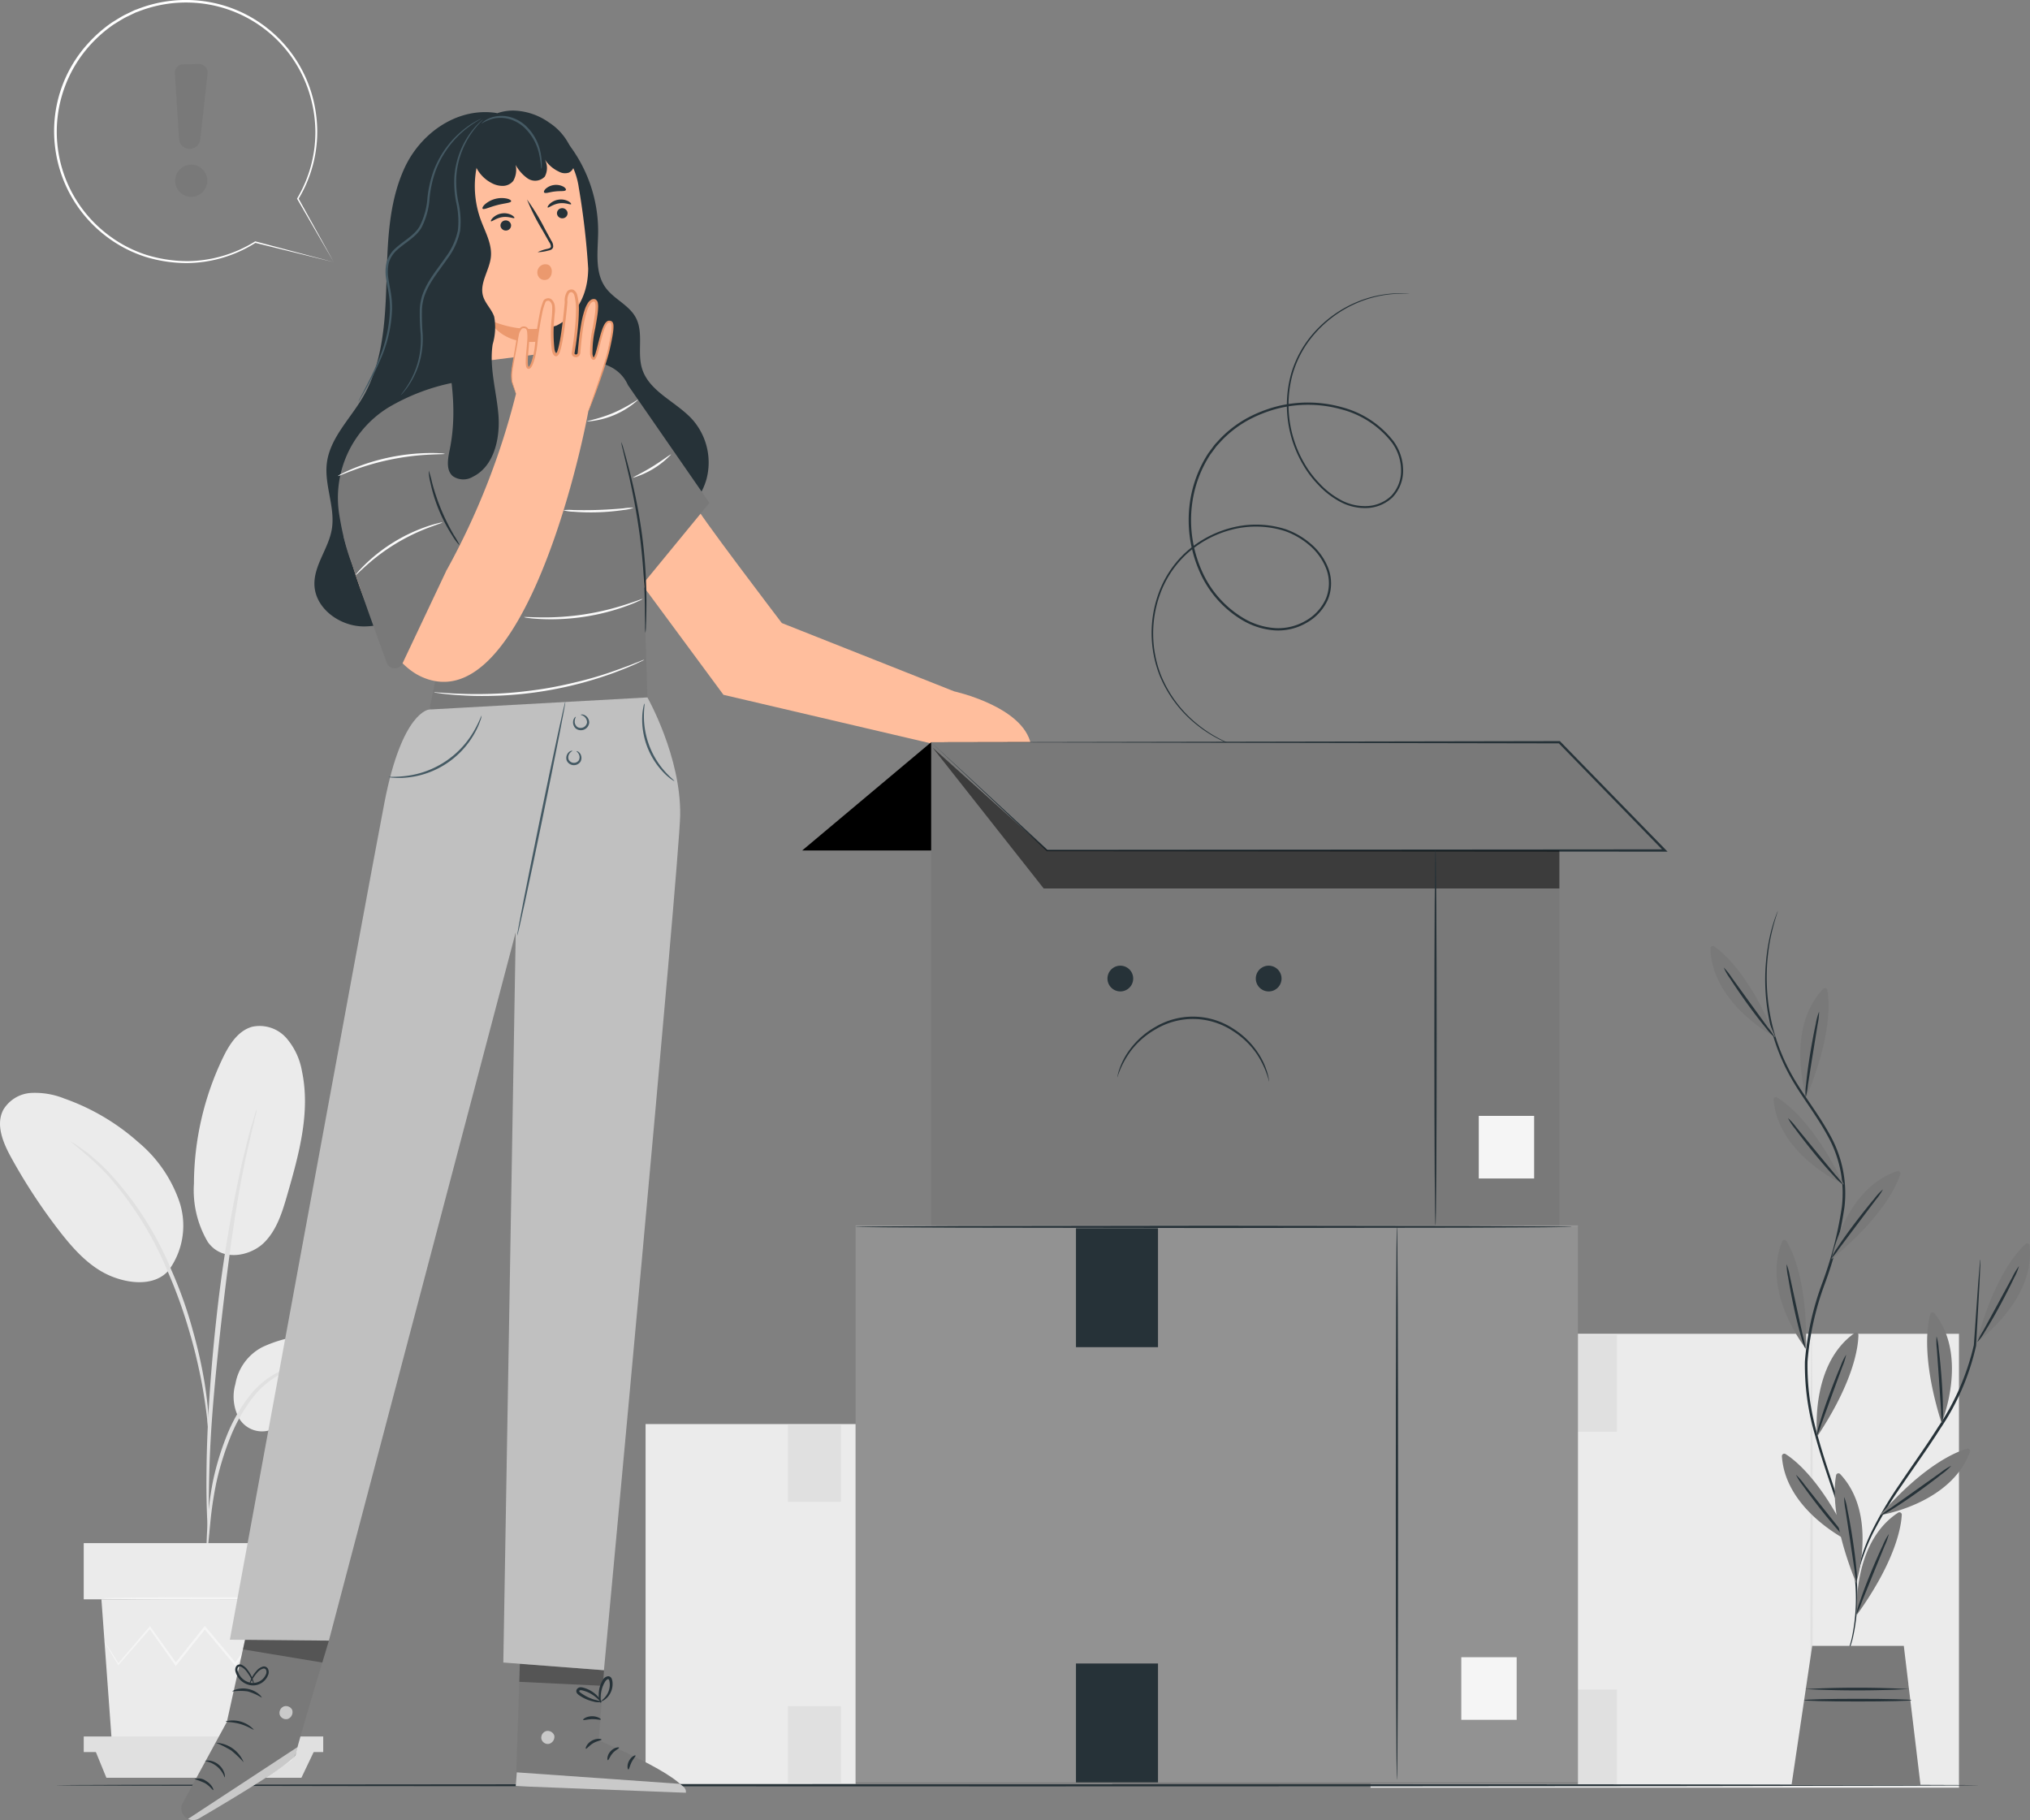<svg xmlns="http://www.w3.org/2000/svg" width="227.592" height="204.02" viewBox="0 0 227.592 204.02">
  <rect x="0" y="0" width="227.592" height="204.02" fill="#808080" stroke="none"/>
  <g id="Group_7243" data-name="Group 7243" transform="translate(-22.927 -62.8)">
    <g id="Background_Complete" data-name="Background Complete" transform="translate(22.927 177.784)">
      <g id="Group_6902" data-name="Group 6902" transform="translate(72.378 44.537)">
        <g id="Group_6901" data-name="Group 6901">
          <rect id="Rectangle_287" data-name="Rectangle 287" width="52.32" height="40.353" transform="translate(0 0.109)" fill="#ebebeb"/>
          <g id="Group_6900" data-name="Group 6900" transform="translate(39.08)">
            <path id="Path_5818" data-name="Path 5818" d="M244.94,418.711c-.072,0-.131-9-.131-20.088s.059-20.09.131-20.09.131,8.993.131,20.09S245.012,418.711,244.94,418.711Z" transform="translate(-244.809 -378.533)" fill="#e0e0e0"/>
          </g>
          <rect id="Rectangle_288" data-name="Rectangle 288" width="4.011" height="4.534" transform="translate(43.872 31.277)" fill="#fafafa"/>
          <rect id="Rectangle_289" data-name="Rectangle 289" width="5.943" height="8.611" transform="translate(15.961 0.213)" fill="#e0e0e0"/>
          <rect id="Rectangle_290" data-name="Rectangle 290" width="5.943" height="8.611" transform="translate(15.961 31.732)" fill="#e0e0e0"/>
        </g>
      </g>
      <g id="Group_6905" data-name="Group 6905" transform="translate(153.659 34.391)">
        <g id="Group_6904" data-name="Group 6904">
          <rect id="Rectangle_291" data-name="Rectangle 291" width="65.969" height="50.881" transform="translate(0 0.137)" fill="#ebebeb"/>
          <g id="Group_6903" data-name="Group 6903" transform="translate(49.31)">
            <path id="Path_5819" data-name="Path 5819" d="M427.114,408.995c-.072,0-.131-11.341-.131-25.328s.058-25.331.131-25.331.131,11.339.131,25.331S427.186,408.995,427.114,408.995Z" transform="translate(-426.983 -358.336)" fill="#e0e0e0"/>
          </g>
          <rect id="Rectangle_292" data-name="Rectangle 292" width="5.058" height="5.717" transform="translate(55.318 39.437)" fill="#fafafa"/>
          <rect id="Rectangle_293" data-name="Rectangle 293" width="7.493" height="10.857" transform="translate(20.125 0.269)" fill="#e0e0e0"/>
          <rect id="Rectangle_294" data-name="Rectangle 294" width="7.493" height="10.857" transform="translate(20.125 40.01)" fill="#e0e0e0"/>
        </g>
      </g>
      <g id="Group_6948" data-name="Group 6948">
        <g id="Group_6927" data-name="Group 6927">
          <g id="Group_6908" data-name="Group 6908" transform="translate(26.202 34.711)">
            <g id="Group_6907" data-name="Group 6907">
              <g id="Group_6906" data-name="Group 6906">
                <path id="Path_5820" data-name="Path 5820" d="M78.289,360.287a14.148,14.148,0,0,1,8.778-1.066,7.293,7.293,0,0,1,4.336,1.935c1.084,1.2,1.289,3.3.045,4.329a4.153,4.153,0,0,1-2.734.694c-2.32-.027-4.9-.436-6.749.961-1.058.8-1.762,2.12-3.027,2.512a2.989,2.989,0,0,1-3.289-1.463,5.11,5.11,0,0,1-.372-3.771A5.757,5.757,0,0,1,78.289,360.287Z" transform="translate(-75.088 -358.973)" fill="#ebebeb"/>
              </g>
            </g>
          </g>
          <g id="Group_6911" data-name="Group 6911" transform="translate(21.745)">
            <g id="Group_6910" data-name="Group 6910" transform="translate(0)">
              <g id="Group_6909" data-name="Group 6909">
                <path id="Path_5821" data-name="Path 5821" d="M67.756,314.089c1.633,2.331,4.806,1.559,6.277.136s2.093-3.486,2.659-5.453c1.294-4.494,2.6-9.21,1.636-13.786a7.655,7.655,0,0,0-1.761-3.748,4,4,0,0,0-3.792-1.262c-1.6.422-2.595,1.99-3.313,3.48a32.87,32.87,0,0,0-3.248,14.1,11.4,11.4,0,0,0,1.542,6.53" transform="translate(-66.215 -289.872)" fill="#ebebeb"/>
              </g>
            </g>
          </g>
          <g id="Group_6914" data-name="Group 6914" transform="translate(0 7.503)">
            <g id="Group_6913" data-name="Group 6913">
              <g id="Group_6912" data-name="Group 6912">
                <path id="Path_5822" data-name="Path 5822" d="M41.73,324.868a8.485,8.485,0,0,0,1.321-7.808,15.054,15.054,0,0,0-4.624-6.709,24.906,24.906,0,0,0-8.281-4.886,8.831,8.831,0,0,0-3.724-.632,3.91,3.91,0,0,0-3.125,1.891c-.872,1.662-.036,3.679.868,5.323A63.145,63.145,0,0,0,29.6,320.33c1.63,2.1,3.5,4.175,5.982,5.125s5.065.838,6.383-.885" transform="translate(-22.927 -304.808)" fill="#ebebeb"/>
              </g>
            </g>
          </g>
          <g id="Group_6918" data-name="Group 6918" transform="translate(23.146 37.949)">
            <g id="Group_6917" data-name="Group 6917">
              <g id="Group_6916" data-name="Group 6916">
                <g id="Group_6915" data-name="Group 6915">
                  <path id="Path_5823" data-name="Path 5823" d="M69.034,386.861a5.135,5.135,0,0,0,.148-1.059c.075-.771.169-1.74.281-2.892a41.729,41.729,0,0,1,.651-4.241,32.714,32.714,0,0,1,1.542-5.006,18.452,18.452,0,0,1,2.556-4.53,9.537,9.537,0,0,1,3.231-2.686,9.041,9.041,0,0,1,2.722-.848,5.067,5.067,0,0,0,1.055-.153,5,5,0,0,0-1.073-.017,8.261,8.261,0,0,0-2.838.738,9.529,9.529,0,0,0-3.409,2.711,18.023,18.023,0,0,0-2.65,4.62,30.6,30.6,0,0,0-1.531,5.088,35.8,35.8,0,0,0-.564,4.295c-.092,1.228-.127,2.222-.144,2.909A4.943,4.943,0,0,0,69.034,386.861Z" transform="translate(-69.004 -365.419)" fill="#e0e0e0"/>
                </g>
              </g>
            </g>
          </g>
          <g id="Group_6922" data-name="Group 6922" transform="translate(23.146 9.369)">
            <g id="Group_6921" data-name="Group 6921">
              <g id="Group_6920" data-name="Group 6920">
                <g id="Group_6919" data-name="Group 6919">
                  <path id="Path_5824" data-name="Path 5824" d="M69.233,356.322a2.093,2.093,0,0,0,.029-.492c0-.37,0-.835,0-1.406,0-1.22,0-2.986.062-5.166.108-4.361.484-9.054,1.209-15.671.687-6.221,1.608-13.462,2.581-18.17.208-1.07.418-2.034.616-2.877s.35-1.575.5-2.165l.329-1.367a2.1,2.1,0,0,0,.086-.485,2.084,2.084,0,0,0-.171.461l-.408,1.347c-.181.585-.367,1.309-.579,2.151s-.453,1.8-.681,2.87a159.489,159.489,0,0,0-2.714,16.86c-.727,6.63-1.054,12.667-1.083,17.039-.026,2.186.021,3.955.076,5.176.035.571.063,1.036.086,1.406A2.071,2.071,0,0,0,69.233,356.322Z" transform="translate(-69.004 -308.524)" fill="#e0e0e0"/>
                </g>
              </g>
            </g>
          </g>
          <g id="Group_6926" data-name="Group 6926" transform="translate(7.828 12.929)">
            <g id="Group_6925" data-name="Group 6925">
              <g id="Group_6924" data-name="Group 6924">
                <g id="Group_6923" data-name="Group 6923">
                  <path id="Path_5825" data-name="Path 5825" d="M54.087,348.2a9.313,9.313,0,0,0-.01-1.469c-.054-.944-.184-2.308-.45-3.979a52.434,52.434,0,0,0-1.295-5.8,47.467,47.467,0,0,0-2.424-6.86,36.552,36.552,0,0,0-7.12-11.085,18.137,18.137,0,0,0-1.675-1.557c-.257-.217-.484-.434-.716-.606l-.65-.448a9.344,9.344,0,0,0-1.236-.792,43.951,43.951,0,0,1,4.053,3.615,38.514,38.514,0,0,1,6.941,11.046,54.316,54.316,0,0,1,2.438,6.8c.635,2.13,1.058,4.089,1.377,5.74.3,1.654.479,3,.585,3.94A9.567,9.567,0,0,0,54.087,348.2Z" transform="translate(-38.511 -315.611)" fill="#e0e0e0"/>
                </g>
              </g>
            </g>
          </g>
        </g>
        <g id="Group_6930" data-name="Group 6930" transform="translate(11.37 64.294)">
          <g id="Group_6929" data-name="Group 6929">
            <g id="Group_6928" data-name="Group 6928">
              <path id="Path_5826" data-name="Path 5826" d="M45.563,417.864l1.167,15.985H67.264l1.167-15.985Z" transform="translate(-45.563 -417.864)" fill="#ebebeb"/>
            </g>
          </g>
        </g>
        <g id="Group_6933" data-name="Group 6933" transform="translate(9.387 57.993)">
          <g id="Group_6932" data-name="Group 6932">
            <g id="Group_6931" data-name="Group 6931">
              <rect id="Rectangle_295" data-name="Rectangle 295" width="27.302" height="6.3" fill="#ebebeb"/>
            </g>
          </g>
        </g>
        <g id="Group_6936" data-name="Group 6936" transform="translate(9.387 79.667)">
          <g id="Group_6935" data-name="Group 6935">
            <g id="Group_6934" data-name="Group 6934">
              <path id="Path_5827" data-name="Path 5827" d="M41.614,448.467v1.746H68.465v-1.746Z" transform="translate(-41.614 -448.467)" fill="#e0e0e0"/>
            </g>
          </g>
        </g>
        <g id="Group_6939" data-name="Group 6939" transform="translate(10.67 81.22)">
          <g id="Group_6938" data-name="Group 6938">
            <g id="Group_6937" data-name="Group 6937">
              <path id="Path_5828" data-name="Path 5828" d="M45.425,454.632l-1.257-3.074h24.59l-1.467,3.074Z" transform="translate(-44.168 -451.559)" fill="#e0e0e0"/>
            </g>
          </g>
        </g>
        <g id="Group_6943" data-name="Group 6943" transform="translate(11.717 67.272)">
          <g id="Group_6942" data-name="Group 6942">
            <g id="Group_6941" data-name="Group 6941">
              <g id="Group_6940" data-name="Group 6940">
                <path id="Path_5829" data-name="Path 5829" d="M68.393,426.039a.645.645,0,0,1-.1.147l-.307.407-1.2,1.531-.053.068-.052-.071-2.939-4.064h.169l-2.893,4.1-.091.129-.1-.121L57.4,424.077l.2,0-.189.237-3.068,3.847-.1.128-.094-.133-2.895-4.1.168.008-3.565,4.062-.063.072-.048-.081-1.117-1.876-.286-.5a.809.809,0,0,1-.087-.178.763.763,0,0,1,.12.158l.317.481,1.172,1.841-.112-.009,3.508-4.112.089-.1.08.112,2.921,4.077-.2-.005,3.061-3.853.189-.237.1-.123.1.12L61.02,428l-.192.008,2.922-4.076.086-.12.083.12,2.877,4.109-.1,0,1.244-1.492.334-.385C68.346,426.078,68.388,426.035,68.393,426.039Z" transform="translate(-46.252 -423.793)" fill="#f5f5f5"/>
              </g>
            </g>
          </g>
        </g>
        <g id="Group_6947" data-name="Group 6947" transform="translate(11.541 64.061)">
          <g id="Group_6946" data-name="Group 6946">
            <g id="Group_6945" data-name="Group 6945">
              <g id="Group_6944" data-name="Group 6944">
                <path id="Path_5830" data-name="Path 5830" d="M68.886,417.527c0,.07-5.145.128-11.491.128S45.9,417.6,45.9,417.527s5.144-.128,11.492-.128S68.886,417.456,68.886,417.527Z" transform="translate(-45.903 -417.399)" fill="#f5f5f5"/>
              </g>
            </g>
          </g>
        </g>
      </g>
    </g>
    <g id="Floor" transform="translate(29.164 262.787)">
      <g id="Group_7011" data-name="Group 7011">
        <path id="Path_5838" data-name="Path 5838" d="M251,459.222c0,.072-48.28.131-107.824.131-59.564,0-107.834-.059-107.834-.131s48.27-.131,107.834-.131C202.72,459.091,251,459.149,251,459.222Z" transform="translate(-35.343 -459.091)" fill="#263238"/>
      </g>
    </g>
    <g id="Character" transform="translate(43.259 75.194)">
      <g id="Group_7116" data-name="Group 7116">
        <g id="Group_7012" data-name="Group 7012" transform="translate(14.918 0.178)">
          <path id="Path_5839" data-name="Path 5839" d="M141.544,92.351a16.044,16.044,0,0,1,3.625,10.276c-.023,2.119-.413,4.456.819,6.179.935,1.308,2.641,1.963,3.4,3.38.914,1.7.135,3.857.7,5.708.8,2.623,3.869,3.72,5.691,5.769a7.282,7.282,0,0,1,1.529,6.668,7.508,7.508,0,0,1-4.71,4.986,4.879,4.879,0,0,1-3.729-.063,6.482,6.482,0,0,1-2.611-3.1c-1.213-2.419-11.848-15.508-12.451-18.146" transform="translate(-113.359 -89.16)" fill="#263238"/>
          <path id="Path_5840" data-name="Path 5840" d="M113.548,86.1c-4.349-.7-8.529,2.187-10.361,6.193s-1.883,8.561-2.018,12.964-.444,9-2.692,12.787c-1.426,2.4-3.635,4.513-3.981,7.288-.31,2.484.976,4.985.549,7.452-.372,2.147-2.008,4.016-1.943,6.194.078,2.621,2.773,4.6,5.394,4.666s5.07-1.3,7.125-2.932a27.4,27.4,0,0,0,7.82-9.938" transform="translate(-93.1 -85.999)" fill="#263238"/>
        </g>
        <g id="Group_7059" data-name="Group 7059" transform="translate(28.147)">
          <g id="Group_7058" data-name="Group 7058">
            <g id="Group_7044" data-name="Group 7044" transform="translate(0 1.396)">
              <g id="Group_7043" data-name="Group 7043">
                <g id="Group_7013" data-name="Group 7013">
                  <path id="Path_5841" data-name="Path 5841" d="M119.5,97.682a8.234,8.234,0,0,1,7.4-9.221,8.4,8.4,0,0,1,8.949,7.21,85.8,85.8,0,0,1,1.054,9.082c-.054,4.225-2.526,5.87-3.528,6.364a5.468,5.468,0,0,1-1.112.277h0a.028.028,0,0,0-.024.033l.938,4.85c.425,3.178-1.349,6.012-4.521,6.475s-5.672-1.977-6.158-5.157Z" transform="translate(-119.436 -88.424)" fill="#ffbe9d"/>
                </g>
                <g id="Group_7019" data-name="Group 7019" transform="translate(12.915 8.569)">
                  <g id="Group_7018" data-name="Group 7018">
                    <g id="Group_7017" data-name="Group 7017">
                      <g id="Group_7016" data-name="Group 7016">
                        <g id="Group_7015" data-name="Group 7015">
                          <g id="Group_7014" data-name="Group 7014">
                            <path id="Path_5842" data-name="Path 5842" d="M147.781,106.01c-.07.1-.628-.2-1.343-.094s-1.187.541-1.277.464c-.044-.033.017-.2.222-.4a1.839,1.839,0,0,1,1.007-.479,1.766,1.766,0,0,1,1.085.183C147.718,105.82,147.816,105.966,147.781,106.01Z" transform="translate(-145.147 -105.482)" fill="#263238"/>
                          </g>
                        </g>
                      </g>
                    </g>
                  </g>
                </g>
                <g id="Group_7025" data-name="Group 7025" transform="translate(6.554 10.114)">
                  <g id="Group_7024" data-name="Group 7024">
                    <g id="Group_7023" data-name="Group 7023">
                      <g id="Group_7022" data-name="Group 7022">
                        <g id="Group_7021" data-name="Group 7021">
                          <g id="Group_7020" data-name="Group 7020">
                            <path id="Path_5843" data-name="Path 5843" d="M135.118,109.086c-.07.1-.628-.2-1.343-.094s-1.187.54-1.277.464c-.044-.033.017-.2.222-.4a1.835,1.835,0,0,1,1.007-.479,1.768,1.768,0,0,1,1.085.183C135.055,108.9,135.153,109.042,135.118,109.086Z" transform="translate(-132.484 -108.558)" fill="#263238"/>
                          </g>
                        </g>
                      </g>
                    </g>
                  </g>
                </g>
                <g id="Group_7030" data-name="Group 7030" transform="translate(10.595 8.564)">
                  <g id="Group_7029" data-name="Group 7029">
                    <g id="Group_7028" data-name="Group 7028">
                      <g id="Group_7027" data-name="Group 7027">
                        <g id="Group_7026" data-name="Group 7026">
                          <path id="Path_5844" data-name="Path 5844" d="M141.728,111.386a4.818,4.818,0,0,1,1.131-.379c.18-.045.348-.107.36-.236a.94.94,0,0,0-.2-.523l-.743-1.312a24.155,24.155,0,0,1-1.743-3.461,24.2,24.2,0,0,1,2.018,3.312c.252.462.492.9.721,1.324a1.067,1.067,0,0,1,.2.7.465.465,0,0,1-.262.311,1.282,1.282,0,0,1-.3.088A4.661,4.661,0,0,1,141.728,111.386Z" transform="translate(-140.528 -105.473)" fill="#263238"/>
                        </g>
                      </g>
                    </g>
                  </g>
                </g>
                <g id="Group_7034" data-name="Group 7034" transform="translate(6.313 22.029)">
                  <g id="Group_7033" data-name="Group 7033">
                    <g id="Group_7032" data-name="Group 7032">
                      <g id="Group_7031" data-name="Group 7031">
                        <path id="Path_5845" data-name="Path 5845" d="M138.489,133.221a11.511,11.511,0,0,1-6.486-.943s1.622,3.492,6.739,2.25Z" transform="translate(-132.003 -132.278)" fill="#eb996e"/>
                      </g>
                    </g>
                  </g>
                </g>
                <g id="Group_7038" data-name="Group 7038" transform="translate(5.609 8.402)">
                  <g id="Group_7037" data-name="Group 7037">
                    <g id="Group_7036" data-name="Group 7036">
                      <g id="Group_7035" data-name="Group 7035">
                        <path id="Path_5846" data-name="Path 5846" d="M133.821,105.517c-.042.2-.77.217-1.594.44-.829.207-1.47.552-1.606.393-.062-.076.029-.276.276-.5a2.873,2.873,0,0,1,2.438-.634C133.661,105.29,133.838,105.42,133.821,105.517Z" transform="translate(-130.602 -105.15)" fill="#263238"/>
                      </g>
                    </g>
                  </g>
                </g>
                <g id="Group_7042" data-name="Group 7042" transform="translate(12.506 6.933)">
                  <g id="Group_7041" data-name="Group 7041">
                    <g id="Group_7040" data-name="Group 7040">
                      <g id="Group_7039" data-name="Group 7039">
                        <path id="Path_5847" data-name="Path 5847" d="M146.788,102.805c-.1.181-.619.084-1.214.162-.6.058-1.078.269-1.218.116-.063-.075-.008-.249.189-.435a1.771,1.771,0,0,1,1.959-.224C146.739,102.561,146.832,102.718,146.788,102.805Z" transform="translate(-144.332 -102.227)" fill="#263238"/>
                      </g>
                    </g>
                  </g>
                </g>
              </g>
            </g>
            <g id="Group_7050" data-name="Group 7050" transform="translate(7.632 12.312)">
              <g id="Group_7049" data-name="Group 7049">
                <g id="Group_7048" data-name="Group 7048">
                  <g id="Group_7047" data-name="Group 7047">
                    <g id="Group_7046" data-name="Group 7046">
                      <g id="Group_7045" data-name="Group 7045">
                        <path id="Path_5848" data-name="Path 5848" d="M134.635,110.805a.6.6,0,0,0,.678.48.569.569,0,0,0,.5-.643.6.6,0,0,0-.677-.48A.569.569,0,0,0,134.635,110.805Z" transform="translate(-134.629 -110.155)" fill="#263238"/>
                      </g>
                    </g>
                  </g>
                </g>
              </g>
            </g>
            <g id="Group_7056" data-name="Group 7056" transform="translate(13.964 10.942)">
              <g id="Group_7055" data-name="Group 7055">
                <g id="Group_7054" data-name="Group 7054">
                  <g id="Group_7053" data-name="Group 7053">
                    <g id="Group_7052" data-name="Group 7052">
                      <g id="Group_7051" data-name="Group 7051">
                        <path id="Path_5849" data-name="Path 5849" d="M147.242,108.077a.6.6,0,0,0,.678.48.569.569,0,0,0,.5-.643.6.6,0,0,0-.677-.48A.569.569,0,0,0,147.242,108.077Z" transform="translate(-147.236 -107.427)" fill="#263238"/>
                      </g>
                    </g>
                  </g>
                </g>
              </g>
            </g>
            <path id="Path_5850" data-name="Path 5850" d="M144.012,119.978a.892.892,0,0,0-1.043.434.916.916,0,0,0,.127,1.062.806.806,0,0,0,1.043.074,1,1,0,0,0,.328-.683.955.955,0,0,0-.162-.683.558.558,0,0,0-.638-.193" transform="translate(-131.091 -102.713)" fill="#eb996e"/>
            <path id="Path_5851" data-name="Path 5851" d="M139.5,90.868A6.479,6.479,0,0,0,136.746,87a7.214,7.214,0,0,0-3.848-1.349,5.27,5.27,0,0,0-3.786,1.374,3.927,3.927,0,0,0-1.147,2.721l.08-.7a2.556,2.556,0,0,0,.009,1.77v0c.117.308.256.615.38.924a3.956,3.956,0,0,0,1.878,2.043,2.56,2.56,0,0,0,1.256.305,1.522,1.522,0,0,0,1.138-.554,2.523,2.523,0,0,0,.272-1.8,4.371,4.371,0,0,0,1.371,1.535,1.5,1.5,0,0,0,1.891-.216,2.025,2.025,0,0,0,.011-1.923,3.8,3.8,0,0,0,1.569,1.356,1.4,1.4,0,0,0,1.121.117,1.082,1.082,0,0,0,.582-.752A2.255,2.255,0,0,0,139.5,90.868Z" transform="translate(-123.645 -85.645)" fill="#263238"/>
            <g id="Group_7057" data-name="Group 7057" transform="translate(5.505 0.599)">
              <path id="Path_5852" data-name="Path 5852" d="M137.116,92.774c-.046,0-.038-.6-.232-1.522a5.791,5.791,0,0,0-1.735-3.15,4.169,4.169,0,0,0-1.738-.938,3.771,3.771,0,0,0-1.618-.04,4.821,4.821,0,0,0-1.4.58c-.009-.01.087-.128.308-.287a3.133,3.133,0,0,1,1.05-.473,3.753,3.753,0,0,1,1.713-.013,4.233,4.233,0,0,1,1.856.977,5.623,5.623,0,0,1,1.743,3.31,6.667,6.667,0,0,1,.09,1.139A1.179,1.179,0,0,1,137.116,92.774Z" transform="translate(-130.395 -86.838)" fill="#455a64"/>
            </g>
          </g>
        </g>
        <path id="Path_5853" data-name="Path 5853" d="M200.259,194.555,180.944,186.9s-9.895-12.976-9.688-13.227l-6.945,7.607L174.4,194.943l23.392,5.476,11.078.089C208.018,196.248,200.259,194.555,200.259,194.555Z" transform="translate(-113.622 -129.453)" fill="#ffbe9d"/>
        <g id="Group_7071" data-name="Group 7071" transform="translate(17.549 27.068)">
          <g id="Group_7063" data-name="Group 7063" transform="translate(0.011)">
            <g id="Group_7062" data-name="Group 7062">
              <g id="Group_7061" data-name="Group 7061">
                <g id="Group_7060" data-name="Group 7060">
                  <path id="Path_5854" data-name="Path 5854" d="M125.339,140.548l-2.63-1.019-11.363,1.441v2.008l-.326.04a23.242,23.242,0,0,0-6.961,2.7,11.878,11.878,0,0,0-5.545,12.091c.462,2.873,1.358,6.366,3.083,8.385,3.3,3.86,6.314-.911,6.314-.911s2.072,4.724,1.953,6.959a60.837,60.837,0,0,1-1.194,6.988.369.369,0,0,0,.3.442l23.971,4.432.117-5.859-.762-24.1-1.058-9.359S131.27,140.317,125.339,140.548Z" transform="translate(-98.362 -139.529)" fill="#797979"/>
                </g>
              </g>
            </g>
          </g>
          <path id="Path_5855" data-name="Path 5855" d="M163.073,146.9l9.139,13.205-7.358,8.963Z" transform="translate(-130.555 -143.197)" fill="#797979"/>
          <g id="Group_7064" data-name="Group 7064" transform="translate(31.767 10.082)">
            <path id="Path_5856" data-name="Path 5856" d="M164.288,181.009a5.348,5.348,0,0,1-.036-.852c-.008-.592-.017-1.374-.029-2.32a71.343,71.343,0,0,0-.548-7.624,76.071,76.071,0,0,0-1.395-7.517l-.531-2.259a5.311,5.311,0,0,1-.169-.836,5.346,5.346,0,0,1,.267.81c.156.526.369,1.291.612,2.242a62.359,62.359,0,0,1,1.475,7.527,59.029,59.029,0,0,1,.473,7.656c-.01.982-.024,1.776-.054,2.324A5.273,5.273,0,0,1,164.288,181.009Z" transform="translate(-161.578 -159.6)" fill="#263238"/>
          </g>
          <g id="Group_7065" data-name="Group 7065" transform="translate(0 11.32)">
            <path id="Path_5857" data-name="Path 5857" d="M110.327,162.157c0,.043-.694.034-1.806.093a28.433,28.433,0,0,0-8.486,1.758c-1.045.387-1.677.67-1.695.632a1.759,1.759,0,0,1,.42-.249c.277-.147.689-.339,1.207-.556a23.356,23.356,0,0,1,8.547-1.77c.561-.007,1.015.006,1.328.03A1.773,1.773,0,0,1,110.327,162.157Z" transform="translate(-98.339 -162.064)" fill="#fafafa"/>
          </g>
          <g id="Group_7066" data-name="Group 7066" transform="translate(25.254 17.444)">
            <path id="Path_5858" data-name="Path 5858" d="M156.518,174.271a4.562,4.562,0,0,1-1.139.248,25.2,25.2,0,0,1-5.611.192,4.529,4.529,0,0,1-1.153-.169,5.968,5.968,0,0,1,1.163-.016c.715.013,1.7.021,2.792-.016s2.074-.113,2.787-.175A5.949,5.949,0,0,1,156.518,174.271Z" transform="translate(-148.614 -174.256)" fill="#fafafa"/>
          </g>
          <g id="Group_7067" data-name="Group 7067" transform="translate(33.087 11.479)">
            <path id="Path_5859" data-name="Path 5859" d="M168.474,162.384a9.64,9.64,0,0,1-4.266,2.61c-.029-.071,1-.525,2.169-1.246S168.423,162.325,168.474,162.384Z" transform="translate(-164.207 -162.38)" fill="#fafafa"/>
          </g>
          <g id="Group_7068" data-name="Group 7068" transform="translate(27.927 5.356)">
            <path id="Path_5860" data-name="Path 5860" d="M159.668,150.194a9.5,9.5,0,0,1-5.733,2.428c-.014-.08,1.384-.293,2.969-.971S159.619,150.129,159.668,150.194Z" transform="translate(-153.935 -150.191)" fill="#fafafa"/>
          </g>
          <g id="Group_7069" data-name="Group 7069" transform="translate(20.874 27.678)">
            <path id="Path_5861" data-name="Path 5861" d="M153.179,194.632a2.1,2.1,0,0,1-.475.25c-.311.148-.773.337-1.352.549a24.863,24.863,0,0,1-9.475,1.455c-.616-.029-1.114-.07-1.455-.118a2.09,2.09,0,0,1-.527-.1c0-.043.762.019,1.987.029a29.454,29.454,0,0,0,9.411-1.446C152.457,194.879,153.162,194.593,153.179,194.632Z" transform="translate(-139.894 -194.629)" fill="#fafafa"/>
          </g>
          <g id="Group_7070" data-name="Group 7070" transform="translate(10.782 34.491)">
            <path id="Path_5862" data-name="Path 5862" d="M143.366,208.193a.878.878,0,0,1-.215.122l-.636.3c-.553.262-1.37.6-2.4.986s-2.266.788-3.661,1.171a42.832,42.832,0,0,1-9.292,1.442c-1.447.057-2.751.052-3.844-.007s-1.975-.131-2.581-.213l-.7-.095a.851.851,0,0,1-.241-.051.915.915,0,0,1,.247,0l.7.046c.608.051,1.489.1,2.578.13s2.387.022,3.825-.049,3.015-.234,4.658-.483,3.189-.6,4.584-.951,2.633-.748,3.66-1.112,1.855-.672,2.418-.905l.655-.256A.91.91,0,0,1,143.366,208.193Z" transform="translate(-119.803 -208.191)" fill="#fafafa"/>
          </g>
        </g>
        <g id="Group_7090" data-name="Group 7090" transform="translate(0 168.347)">
          <g id="Group_7088" data-name="Group 7088">
            <g id="Group_7072" data-name="Group 7072">
              <path id="Path_5863" data-name="Path 5863" d="M71.222,420.777,68.507,433.05l-4.946,9.088a1.288,1.288,0,0,0,.594,1.786h0a1.28,1.28,0,0,0,1.178-.053c2.3-1.33,10.743-6.263,10.891-7.172.172-1.053,3.723-12.756,3.723-12.756Z" transform="translate(-63.403 -420.777)" fill="#797979"/>
            </g>
            <g id="Group_7073" data-name="Group 7073" transform="translate(0.751 15.099)" opacity="0.6">
              <path id="Path_5864" data-name="Path 5864" d="M64.9,458.883l12.271-8.049-.127.517a1.94,1.94,0,0,1-.746,1.112c-1,.721-3.8,2.651-10.184,6.377a1.287,1.287,0,0,1-1.215.044Z" transform="translate(-64.898 -450.834)" fill="#fff"/>
            </g>
            <g id="Group_7075" data-name="Group 7075" transform="translate(10.999 10.495)" opacity="0.6">
              <g id="Group_7074" data-name="Group 7074">
                <path id="Path_5865" data-name="Path 5865" d="M85.783,441.72a.779.779,0,0,0-.45.937.749.749,0,0,0,.925.454.822.822,0,0,0,.471-1,.777.777,0,0,0-1.015-.365" transform="translate(-85.299 -441.669)" fill="#fff"/>
              </g>
            </g>
            <g id="Group_7077" data-name="Group 7077" transform="translate(2.673 16.605)">
              <g id="Group_7076" data-name="Group 7076">
                <path id="Path_5866" data-name="Path 5866" d="M70.9,455.726a2.779,2.779,0,0,0-2.177-1.825c0-.033.174-.09.47-.06a2.052,2.052,0,0,1,1.684,1.412C70.959,455.539,70.934,455.723,70.9,455.726Z" transform="translate(-68.724 -453.832)" fill="#263238"/>
              </g>
            </g>
            <g id="Group_7079" data-name="Group 7079" transform="translate(1.472 18.611)">
              <g id="Group_7078" data-name="Group 7078">
                <path id="Path_5867" data-name="Path 5867" d="M68.44,459.136c-.071.039-.365-.455-.952-.79a10.428,10.428,0,0,0-1.154-.446,1.426,1.426,0,0,1,1.294.208C68.295,458.494,68.512,459.119,68.44,459.136Z" transform="translate(-66.333 -457.827)" fill="#263238"/>
              </g>
            </g>
            <g id="Group_7081" data-name="Group 7081" transform="translate(3.887 14.592)">
              <g id="Group_7080" data-name="Group 7080">
                <path id="Path_5868" data-name="Path 5868" d="M74.237,452.033a12.912,12.912,0,0,0-1.387-1.319,12.821,12.821,0,0,0-1.707-.866,3.519,3.519,0,0,1,3.095,2.185Z" transform="translate(-71.141 -449.825)" fill="#263238"/>
              </g>
            </g>
            <g id="Group_7083" data-name="Group 7083" transform="translate(4.969 12.097)">
              <g id="Group_7082" data-name="Group 7082">
                <path id="Path_5869" data-name="Path 5869" d="M76.445,445.9c-.051.065-.656-.382-1.526-.629s-1.617-.206-1.625-.289a3.2,3.2,0,0,1,3.151.918Z" transform="translate(-73.294 -444.859)" fill="#263238"/>
              </g>
            </g>
            <g id="Group_7085" data-name="Group 7085" transform="translate(5.718 8.528)">
              <g id="Group_7084" data-name="Group 7084">
                <path id="Path_5870" data-name="Path 5870" d="M78.076,438.782a6.306,6.306,0,0,0-1.571-.7,6.3,6.3,0,0,0-1.718.01c-.014-.031.157-.151.479-.245a2.805,2.805,0,0,1,2.47.516C77.992,438.581,78.1,438.76,78.076,438.782Z" transform="translate(-74.786 -437.755)" fill="#263238"/>
              </g>
            </g>
            <g id="Group_7087" data-name="Group 7087" transform="translate(6.04 5.832)">
              <g id="Group_7086" data-name="Group 7086">
                <path id="Path_5871" data-name="Path 5871" d="M77.013,434.737a1.082,1.082,0,0,1,.1-.466,3.3,3.3,0,0,1,.664-1.119,1.462,1.462,0,0,1,.777-.529.517.517,0,0,1,.539.251.843.843,0,0,1,.058.6,1.821,1.821,0,0,1-1.951,1.256,2.112,2.112,0,0,1-1.751-1.567.732.732,0,0,1,.112-.6.508.508,0,0,1,.58-.135,1.8,1.8,0,0,1,.7.615,3.694,3.694,0,0,1,.6,1.153,1.117,1.117,0,0,1,.084.468,5.861,5.861,0,0,0-.836-1.5,1.684,1.684,0,0,0-.625-.522.27.27,0,0,0-.316.072.5.5,0,0,0-.05.4,1.884,1.884,0,0,0,1.534,1.341,1.581,1.581,0,0,0,1.671-1.042.613.613,0,0,0-.023-.419.281.281,0,0,0-.3-.143,1.322,1.322,0,0,0-.666.437A4.877,4.877,0,0,0,77.013,434.737Z" transform="translate(-75.427 -432.387)" fill="#263238"/>
              </g>
            </g>
          </g>
          <g id="Group_7089" data-name="Group 7089" transform="translate(6.915 0)" opacity="0.3">
            <path id="Path_5872" data-name="Path 5872" d="M77.755,422.109l-.587,2.815,8.887,1.474.741-2.455-8.725-3.166Z" transform="translate(-77.168 -420.777)"/>
          </g>
        </g>
        <g id="Group_7109" data-name="Group 7109" transform="translate(37.493 172.494)">
          <g id="Group_7103" data-name="Group 7103">
            <g id="Group_7091" data-name="Group 7091">
              <path id="Path_5873" data-name="Path 5873" d="M148.079,429.427l-.734,9.807s9.723,4.039,9.763,5.865l-19.067-.74.516-15.328Z" transform="translate(-138.041 -429.032)" fill="#797979"/>
            </g>
            <g id="Group_7093" data-name="Group 7093" transform="translate(2.856 9.121)" opacity="0.6">
              <g id="Group_7092" data-name="Group 7092">
                <path id="Path_5874" data-name="Path 5874" d="M144.31,447.217a.779.779,0,0,0-.573.868.75.75,0,0,0,.855.576.822.822,0,0,0,.6-.922.777.777,0,0,0-.956-.5" transform="translate(-143.726 -447.19)" fill="#fff"/>
              </g>
            </g>
            <g id="Group_7094" data-name="Group 7094" transform="translate(0 13.785)" opacity="0.6">
              <path id="Path_5875" data-name="Path 5875" d="M138.041,458.018l.113-1.543,18.239,1.286s.834.4.715,1Z" transform="translate(-138.041 -456.475)" fill="#fff"/>
            </g>
            <g id="Group_7096" data-name="Group 7096" transform="translate(7.839 10.019)">
              <g id="Group_7095" data-name="Group 7095">
                <path id="Path_5876" data-name="Path 5876" d="M155.423,449.076c-.007.093-.474.118-.943.4s-.729.664-.813.623c-.085-.022.075-.573.65-.9S155.447,448.991,155.423,449.076Z" transform="translate(-153.645 -448.977)" fill="#263238"/>
              </g>
            </g>
            <g id="Group_7098" data-name="Group 7098" transform="translate(10.272 10.981)">
              <g id="Group_7097" data-name="Group 7097">
                <path id="Path_5877" data-name="Path 5877" d="M159.8,450.933c.018.091-.391.234-.723.615s-.439.794-.531.787c-.088.011-.132-.537.29-1S159.8,450.844,159.8,450.933Z" transform="translate(-158.489 -450.891)" fill="#263238"/>
              </g>
            </g>
            <g id="Group_7100" data-name="Group 7100" transform="translate(12.529 11.881)">
              <g id="Group_7099" data-name="Group 7099">
                <path id="Path_5878" data-name="Path 5878" d="M163.081,454.262c-.085.017-.2-.454.062-.954s.7-.686.738-.607-.244.341-.45.755S163.174,454.257,163.081,454.262Z" transform="translate(-162.982 -452.683)" fill="#263238"/>
              </g>
            </g>
            <g id="Group_7102" data-name="Group 7102" transform="translate(7.55 7.493)">
              <g id="Group_7101" data-name="Group 7101">
                <path id="Path_5879" data-name="Path 5879" d="M155.056,444.319c-.042.083-.465-.062-.992-.046s-.944.165-.99.083.362-.4.984-.408S155.105,444.248,155.056,444.319Z" transform="translate(-153.07 -443.948)" fill="#263238"/>
              </g>
            </g>
          </g>
          <g id="Group_7104" data-name="Group 7104" transform="translate(0.394 1.616)" opacity="0.3">
            <path id="Path_5880" data-name="Path 5880" d="M148.321,432.97l-.128,1.748-9.368-.449.063-2.021Z" transform="translate(-138.824 -432.248)"/>
          </g>
          <g id="Group_7106" data-name="Group 7106" transform="translate(6.791 4.253)">
            <g id="Group_7105" data-name="Group 7105">
              <path id="Path_5881" data-name="Path 5881" d="M154.416,439.129a1.8,1.8,0,0,1-.955-.042,4.28,4.28,0,0,1-.987-.346,4.547,4.547,0,0,1-.537-.312,1.2,1.2,0,0,1-.28-.236.406.406,0,0,1-.023-.5.51.51,0,0,1,.416-.2,1.234,1.234,0,0,1,.356.063,3.433,3.433,0,0,1,.586.227,3.367,3.367,0,0,1,.858.612c.426.426.564.78.531.8s-.248-.271-.685-.626a3.8,3.8,0,0,0-.833-.513,3.558,3.558,0,0,0-.542-.19c-.2-.061-.372-.069-.427.019-.02.034-.023.047.017.108a.968.968,0,0,0,.206.172,5.016,5.016,0,0,0,.493.308,5.256,5.256,0,0,0,.909.389A6.5,6.5,0,0,1,154.416,439.129Z" transform="translate(-151.56 -437.499)" fill="#263238"/>
            </g>
          </g>
          <g id="Group_7108" data-name="Group 7108" transform="translate(9.304 3.01)">
            <g id="Group_7107" data-name="Group 7107">
              <path id="Path_5882" data-name="Path 5882" d="M156.78,438.025a1.527,1.527,0,0,1-.216-.932,3.12,3.12,0,0,1,.171-1.04,3.159,3.159,0,0,1,.266-.571.791.791,0,0,1,.628-.459.446.446,0,0,1,.388.282,1.288,1.288,0,0,1,.085.354,2.13,2.13,0,0,1-.025.643,2.194,2.194,0,0,1-.446.971c-.392.48-.785.576-.791.544-.029-.048.3-.215.606-.679a2.2,2.2,0,0,0,.337-.886,1.954,1.954,0,0,0,0-.553c-.022-.2-.091-.37-.168-.353-.094,0-.262.142-.346.3a3.22,3.22,0,0,0-.257.508,3.443,3.443,0,0,0-.222.946C156.745,437.661,156.831,438.013,156.78,438.025Z" transform="translate(-156.564 -435.024)" fill="#263238"/>
            </g>
          </g>
        </g>
        <g id="Group_7115" data-name="Group 7115" transform="translate(5.439 65.784)">
          <path id="Path_5883" data-name="Path 5883" d="M96.58,217.96s-3.028.133-5.022,10.441-17.328,93.83-17.328,93.83l11.1.1,20.95-79.406-1.392,81.861,11.282.863s8.466-90.563,8.546-95.832c.1-6.569-3.674-13.215-3.674-13.215Z" transform="translate(-74.23 -216.603)" fill="silver"/>
          <g id="Group_7110" data-name="Group 7110" transform="translate(32.206 0.474)">
            <path id="Path_5884" data-name="Path 5884" d="M143.751,217.547c.071.015-1.082,5.9-2.574,13.152s-2.759,13.116-2.83,13.1,1.082-5.9,2.574-13.154S143.68,217.532,143.751,217.547Z" transform="translate(-138.344 -217.547)" fill="#455a64"/>
          </g>
          <g id="Group_7111" data-name="Group 7111" transform="translate(38.485 1.911)">
            <path id="Path_5885" data-name="Path 5885" d="M151.7,220.441c-.019-.026.3-.121.645.187a.93.93,0,0,1,.3.71.939.939,0,0,1-1.511.637.93.93,0,0,1-.3-.713c.02-.462.311-.624.316-.593a1.377,1.377,0,0,0-.132.588.786.786,0,0,0,.268.534.722.722,0,0,0,1.115-.47.786.786,0,0,0-.2-.565C151.971,220.475,151.7,220.485,151.7,220.441Z" transform="translate(-150.843 -220.407)" fill="#455a64"/>
          </g>
          <g id="Group_7112" data-name="Group 7112" transform="translate(37.715 5.978)">
            <path id="Path_5886" data-name="Path 5886" d="M150.459,228.553c-.007-.032.312.011.487.418a.876.876,0,0,1-.031.739.885.885,0,0,1-1.558-.122.876.876,0,0,1,.084-.735c.236-.376.557-.368.546-.338.017.039-.237.1-.382.424a.73.73,0,0,0-.022.562.666.666,0,0,0,1.125.087.729.729,0,0,0,.065-.559C150.677,228.69,150.437,228.589,150.459,228.553Z" transform="translate(-149.31 -228.503)" fill="#455a64"/>
          </g>
          <g id="Group_7113" data-name="Group 7113" transform="translate(17.798 2.048)">
            <path id="Path_5887" data-name="Path 5887" d="M120.085,220.681a1.867,1.867,0,0,1-.132.516,8.466,8.466,0,0,1-.586,1.33,9.774,9.774,0,0,1-7.727,5.092,8.5,8.5,0,0,1-1.453.014,1.839,1.839,0,0,1-.526-.082c0-.049.759.036,1.959-.116a10.2,10.2,0,0,0,7.586-5C119.819,221.392,120.039,220.664,120.085,220.681Z" transform="translate(-109.661 -220.68)" fill="#455a64"/>
          </g>
          <g id="Group_7114" data-name="Group 7114" transform="translate(46.222 0.685)">
            <path id="Path_5888" data-name="Path 5888" d="M169.853,226.656c-.011.015-.129-.057-.334-.2a5.94,5.94,0,0,1-.805-.69,8.56,8.56,0,0,1-2.457-6.376,5.951,5.951,0,0,1,.135-1.051,1.108,1.108,0,0,1,.113-.373c.047.009-.06.55-.062,1.429a9.332,9.332,0,0,0,2.407,6.244C169.439,226.289,169.882,226.619,169.853,226.656Z" transform="translate(-166.245 -217.966)" fill="#455a64"/>
          </g>
        </g>
      </g>
      <g id="Group_7127" data-name="Group 7127" transform="translate(18.21 20.045)">
        <g id="Group_7124" data-name="Group 7124">
          <g id="Group_7122" data-name="Group 7122" transform="translate(0.056)">
            <g id="Group_7118" data-name="Group 7118" transform="translate(0 0.151)">
              <g id="Group_7117" data-name="Group 7117">
                <path id="Path_5889" data-name="Path 5889" d="M104.872,152.928l4.934.273a24.839,24.839,0,0,0,1.395,4.045,81.994,81.994,0,0,0,7.815-19.842c-.112-.371-.243-.781-.408-1.239a5.263,5.263,0,0,1,.063-2.087c.133-.827.364-1.939.434-2.453.212-1.568.464-1.815,1.012-1.637.744.241-.305,4.4.3,4.495.328.049.729-1.378.845-2.548s.646-4.771,1.032-5.011c.567-.352,1.061.2.918,1.37s-.328,4.7.291,4.745,1.121-5.922,1.121-5.922-.1-1.3.62-1.267c1.291.056.282,6.348.172,6.945-.077.415.594.491.653.041s.373-5.969,1.688-5.925c1.009.034-.782,5.186-.215,6.38s.96-4.056,1.924-3.983c.359.027.624.1-.035,3.068a67.239,67.239,0,0,1-2.3,6.963c-1.528,8.238-8.231,34.591-18.74,29.768-5.88-2.7-8.624-16.065-8.624-16.065Z" transform="translate(-99.765 -125.849)" fill="#ffbe9d"/>
              </g>
            </g>
            <g id="Group_7121" data-name="Group 7121" transform="translate(18.703)">
              <g id="Group_7120" data-name="Group 7120">
                <g id="Group_7119" data-name="Group 7119">
                  <path id="Path_5890" data-name="Path 5890" d="M145.659,139.193a.85.85,0,0,1,.05-.18l.176-.518.687-1.989c.293-.865.653-1.923,1.01-3.168.183-.621.332-1.294.47-2.016.067-.36.135-.732.177-1.113a3.842,3.842,0,0,0,.027-.572c-.014-.2-.044-.356-.2-.359-.16-.043-.268.089-.377.256a3.1,3.1,0,0,0-.249.557c-.141.4-.251.817-.36,1.248s-.21.875-.342,1.326a2.069,2.069,0,0,1-.3.693.271.271,0,0,1-.138.083.231.231,0,0,1-.189-.042.605.605,0,0,1-.139-.19,1.323,1.323,0,0,1-.106-.383,12.336,12.336,0,0,1,.3-2.994c.086-.5.177-1.015.244-1.531a6.993,6.993,0,0,0,.062-.775c.01-.238-.032-.56-.136-.605-.129-.049-.361.1-.484.31a3.188,3.188,0,0,0-.329.712,10.967,10.967,0,0,0-.386,1.607c-.1.553-.171,1.117-.232,1.688q-.042.43-.084.863l-.038.437a.649.649,0,0,1-.2.506.514.514,0,0,1-.594.023.416.416,0,0,1-.18-.286.535.535,0,0,1,0-.161l.019-.108q.067-.437.134-.878c.083-.59.155-1.186.212-1.787s.1-1.209.107-1.818a6.059,6.059,0,0,0-.177-1.787.613.613,0,0,0-.254-.364.314.314,0,0,0-.339.109,1.679,1.679,0,0,0-.189.976v.025c-.107,1.18-.236,2.341-.405,3.481-.088.57-.181,1.134-.324,1.692-.036.14-.078.279-.128.418a.879.879,0,0,1-.284.434.306.306,0,0,1-.369-.081.724.724,0,0,1-.137-.227,2.215,2.215,0,0,1-.113-.433,16.224,16.224,0,0,1-.03-3.29,9.036,9.036,0,0,0,.081-1.54.845.845,0,0,0-.281-.572.318.318,0,0,0-.257-.04.61.61,0,0,0-.14.059.175.175,0,0,0-.071.087,6.877,6.877,0,0,0-.4,1.4c-.1.481-.183.958-.26,1.431s-.144.938-.2,1.4-.094.917-.183,1.365a7.346,7.346,0,0,1-.352,1.3,2.554,2.554,0,0,1-.145.308c-.07.094-.11.218-.3.276a.253.253,0,0,1-.255-.107.659.659,0,0,1-.079-.185,1.851,1.851,0,0,1-.04-.335c-.011-.856.116-1.641.159-2.4a5.9,5.9,0,0,0,0-1.091c-.023-.161-.074-.351-.166-.388a.466.466,0,0,0-.409-.009,1.449,1.449,0,0,0-.372.822c-.071.31-.1.619-.16.916-.209,1.188-.43,2.208-.538,3.043a4.058,4.058,0,0,0-.016,1.106c.07.3.171.573.23.785l.144.485a.744.744,0,0,1,.039.168.747.747,0,0,1-.068-.159l-.172-.475c-.07-.214-.175-.459-.261-.787a4.026,4.026,0,0,1-.013-1.136c.091-.849.294-1.862.487-3.053.053-.3.082-.61.151-.93a3.588,3.588,0,0,1,.132-.487.886.886,0,0,1,.314-.461.651.651,0,0,1,.593-.008c.236.135.244.361.285.538a6.055,6.055,0,0,1,.016,1.134c-.037.763-.156,1.564-.139,2.375a1.629,1.629,0,0,0,.036.288c.022.1.072.135.061.116.018,0,.094-.083.138-.162a2.341,2.341,0,0,0,.128-.277,7.186,7.186,0,0,0,.33-1.255c.084-.434.112-.887.173-1.353s.124-.932.2-1.407.157-.956.255-1.444a6.823,6.823,0,0,1,.42-1.482.479.479,0,0,1,.176-.193.894.894,0,0,1,.211-.088.607.607,0,0,1,.48.075,1.1,1.1,0,0,1,.41.768,3.053,3.053,0,0,1,0,.821c-.03.258-.051.52-.07.784a16.142,16.142,0,0,0,.035,3.217,1.931,1.931,0,0,0,.1.372.435.435,0,0,0,.075.13.051.051,0,0,0,.025.02h0c-.009.118,0,.025,0,.048,0-.022-.007-.018-.021-.043a.949.949,0,0,0,.146-.276c.044-.126.084-.256.118-.39.137-.536.229-1.1.314-1.661.167-1.13.294-2.29.4-3.462v.025a1.92,1.92,0,0,1,.254-1.191.622.622,0,0,1,.7-.205.884.884,0,0,1,.431.55,6.256,6.256,0,0,1,.194,1.894c-.01.622-.053,1.236-.11,1.843s-.131,1.208-.216,1.8q-.069.445-.137.887c-.037.187-.028.193.028.248a.212.212,0,0,0,.234-.009c.064-.043.072-.131.085-.294l.039-.436q.044-.436.087-.868c.063-.576.14-1.145.239-1.706a11.183,11.183,0,0,1,.4-1.651,3.446,3.446,0,0,1,.365-.78,1.127,1.127,0,0,1,.323-.333.559.559,0,0,1,.522-.075.583.583,0,0,1,.274.443,2.348,2.348,0,0,1,.027.427,7.288,7.288,0,0,1-.068.808c-.07.527-.164,1.039-.253,1.543a12.375,12.375,0,0,0-.311,2.912,1.093,1.093,0,0,0,.08.306.463.463,0,0,0,.065.1c0-.006,0-.009-.012.023s0-.009-.005,0c-.019-.031-.005-.022,0-.033a2.054,2.054,0,0,0,.246-.59c.131-.438.235-.882.348-1.314s.227-.857.376-1.267a3.341,3.341,0,0,1,.274-.6,1.01,1.01,0,0,1,.229-.266.471.471,0,0,1,.179-.089.562.562,0,0,1,.193,0,.388.388,0,0,1,.317.233.958.958,0,0,1,.065.333,3.989,3.989,0,0,1-.033.607c-.047.391-.12.765-.191,1.127-.146.722-.3,1.4-.5,2.026-.376,1.246-.752,2.3-1.063,3.16s-.567,1.522-.743,1.97l-.2.508A.847.847,0,0,1,145.659,139.193Z" transform="translate(-136.998 -125.549)" fill="#eb996e"/>
                </g>
              </g>
            </g>
          </g>
          <g id="Group_7123" data-name="Group 7123" transform="translate(0 23.305)">
            <path id="Path_5891" data-name="Path 5891" d="M99.654,176.439c.954,3.368,2.819,8.571,4.823,14.056a.952.952,0,0,0,1.754.081l4.915-10.39s-1.183-8.536-1.083-8.235-10.14,1.1-10.14,1.1Z" transform="translate(-99.654 -171.943)" fill="#797979"/>
          </g>
        </g>
        <g id="Group_7125" data-name="Group 7125" transform="translate(1.317 26.121)">
          <path id="Path_5892" data-name="Path 5892" d="M112.028,177.553c.011.042-.61.222-1.583.593a22.24,22.24,0,0,0-6.909,4.189c-.779.691-1.226,1.159-1.258,1.13a1.547,1.547,0,0,1,.275-.365c.188-.226.48-.535.857-.9a18.666,18.666,0,0,1,6.972-4.228c.5-.165.908-.281,1.2-.343A1.546,1.546,0,0,1,112.028,177.553Z" transform="translate(-102.277 -177.548)" fill="#fafafa"/>
        </g>
        <g id="Group_7126" data-name="Group 7126" transform="translate(9.521 20.308)">
          <path id="Path_5893" data-name="Path 5893" d="M122.1,174.385a5.315,5.315,0,0,1-.82-1.073,17.836,17.836,0,0,1-2.486-6,5.315,5.315,0,0,1-.18-1.338,9.756,9.756,0,0,1,.36,1.3,23.741,23.741,0,0,0,2.464,5.944A9.841,9.841,0,0,1,122.1,174.385Z" transform="translate(-118.608 -165.976)" fill="#263238"/>
        </g>
      </g>
      <g id="Group_7130" data-name="Group 7130" transform="translate(19.845 0.914)">
        <path id="Path_5894" data-name="Path 5894" d="M124.637,90.091a11.05,11.05,0,0,0-.959,9.448c.5,1.38,1.3,2.743,1.158,4.208-.15,1.5-1.288,2.917-.886,4.369.238.858.974,1.494,1.256,2.338a6.681,6.681,0,0,1-.172,3.1c-.4,2.631.44,5.276.648,7.93s-.507,5.76-2.874,6.917a2.073,2.073,0,0,1-2.258-.083c-.76-.681-.548-1.9-.34-2.909,2.08-10.056-4.345-19.852-2.877-30.018.235-1.629,1.145-4.394,2.318-5.534s4.417-1,5.528.2" transform="translate(-109.977 -88.263)" fill="#263238"/>
        <g id="Group_7128" data-name="Group 7128" transform="translate(4.764 0.085)">
          <path id="Path_5895" data-name="Path 5895" d="M112.393,118.519c-.021-.018.3-.362.755-1.074a9.656,9.656,0,0,0,1.312-3.289,9.779,9.779,0,0,0,.155-2.443,26.587,26.587,0,0,1-.1-2.854,6.109,6.109,0,0,1,.288-1.539,8.445,8.445,0,0,1,.69-1.475c.562-.951,1.274-1.836,1.926-2.781a7.618,7.618,0,0,0,1.367-2.995,9.394,9.394,0,0,0-.175-3.082,11.474,11.474,0,0,1-.222-2.855,9.6,9.6,0,0,1,.481-2.451,9.409,9.409,0,0,1,1.776-3.126,6.955,6.955,0,0,1,.684-.7,1.7,1.7,0,0,1,.264-.216c.02.021-.339.328-.87.983a9.758,9.758,0,0,0-1.678,3.119,9.576,9.576,0,0,0-.441,2.406,11.408,11.408,0,0,0,.243,2.8,9.508,9.508,0,0,1,.19,3.164,7.806,7.806,0,0,1-1.4,3.1c-.66.958-1.369,1.837-1.92,2.764a8.25,8.25,0,0,0-.674,1.425,5.894,5.894,0,0,0-.285,1.475,27.4,27.4,0,0,0,.08,2.829,9.794,9.794,0,0,1-.19,2.49,9.3,9.3,0,0,1-1.409,3.308,8.112,8.112,0,0,1-.6.776A1.638,1.638,0,0,1,112.393,118.519Z" transform="translate(-112.392 -87.634)" fill="#455a64"/>
        </g>
        <g id="Group_7129" data-name="Group 7129">
          <path id="Path_5896" data-name="Path 5896" d="M102.909,119.186a2,2,0,0,1,.156-.337l.488-.943c.42-.819,1.05-2,1.669-3.52a15.309,15.309,0,0,0,1.227-5.582,10.262,10.262,0,0,0-.123-1.648c-.086-.558-.216-1.128-.3-1.722a4.848,4.848,0,0,1,.038-1.848,3.328,3.328,0,0,1,1.022-1.612c.947-.861,2.089-1.422,2.679-2.429a8.239,8.239,0,0,0,.891-3.222,12.75,12.75,0,0,1,.692-3.035,10.834,10.834,0,0,1,4.067-5.133,8.022,8.022,0,0,1,.919-.538,1.967,1.967,0,0,1,.339-.153c.014.025-.451.245-1.2.775a10.972,10.972,0,0,0-2.7,2.757,10.63,10.63,0,0,0-1.223,2.367,12.68,12.68,0,0,0-.656,2.991,8.391,8.391,0,0,1-.911,3.323c-.639,1.085-1.822,1.662-2.72,2.487a3.074,3.074,0,0,0-.948,1.486,4.613,4.613,0,0,0-.036,1.747c.08.58.207,1.149.293,1.719a10.469,10.469,0,0,1,.117,1.688,15.2,15.2,0,0,1-1.3,5.651,34.426,34.426,0,0,1-1.751,3.5l-.531.92A1.936,1.936,0,0,1,102.909,119.186Z" transform="translate(-102.908 -87.464)" fill="#455a64"/>
        </g>
      </g>
    </g>
    <g id="Plant" transform="translate(214.699 164.901)">
      <g id="Group_7227" data-name="Group 7227">
        <g id="Group_7218" data-name="Group 7218">
          <g id="Group_7133" data-name="Group 7133" transform="translate(6.131)">
            <g id="Group_7132" data-name="Group 7132">
              <g id="Group_7131" data-name="Group 7131">
                <path id="Path_5897" data-name="Path 5897" d="M425.375,349.1a1.216,1.216,0,0,1,.088-.213l.285-.607a15.24,15.24,0,0,0,.836-2.429,21.437,21.437,0,0,0-.071-9.382,50.372,50.372,0,0,0-1.74-6.3c-.737-2.236-1.592-4.609-2.291-7.174a27.754,27.754,0,0,1-1.131-8.248,32.3,32.3,0,0,1,1.92-8.729,42.427,42.427,0,0,0,2.222-8.6,13.1,13.1,0,0,0-1.576-7.939c-1.257-2.317-2.839-4.3-4.023-6.35a22.063,22.063,0,0,1-2.418-6.1,22.729,22.729,0,0,1-.153-9.457,17.617,17.617,0,0,1,.987-3.34,1.348,1.348,0,0,1-.059.222l-.2.64a24.277,24.277,0,0,0-.614,2.5,23.04,23.04,0,0,0,.246,9.387A22,22,0,0,0,420.109,283c1.181,2.028,2.77,4,4.052,6.345a13.369,13.369,0,0,1,1.625,8.1,42.365,42.365,0,0,1-2.229,8.66,32.2,32.2,0,0,0-1.911,8.647,27.62,27.62,0,0,0,1.1,8.165c.687,2.552,1.533,4.926,2.26,7.169a49.687,49.687,0,0,1,1.711,6.339,21.2,21.2,0,0,1-.024,9.451,14.021,14.021,0,0,1-.9,2.426l-.312.6A1.371,1.371,0,0,1,425.375,349.1Z" transform="translate(-416.899 -264.226)" fill="#263238"/>
              </g>
            </g>
          </g>
          <g id="Group_7139" data-name="Group 7139" transform="translate(10.066 8.654)">
            <g id="Group_7135" data-name="Group 7135">
              <g id="Group_7134" data-name="Group 7134">
                <path id="Path_5898" data-name="Path 5898" d="M425.4,293.727s-2.4-7.688,1.908-12.189a.267.267,0,0,1,.457.132C428,282.94,428.283,286.806,425.4,293.727Z" transform="translate(-424.732 -281.454)" fill="#797979"/>
              </g>
            </g>
            <g id="Group_7138" data-name="Group 7138" transform="translate(0.581 2.646)">
              <g id="Group_7137" data-name="Group 7137">
                <g id="Group_7136" data-name="Group 7136">
                  <path id="Path_5899" data-name="Path 5899" d="M427.416,286.721a7.058,7.058,0,0,1-.162,1.418c-.158.977-.344,2.124-.549,3.391s-.383,2.414-.538,3.391a7.7,7.7,0,0,1-.255,1.4,5.92,5.92,0,0,1,.043-1.429c.079-.878.234-2.087.452-3.413s.448-2.521.636-3.381A6.439,6.439,0,0,1,427.416,286.721Z" transform="translate(-425.889 -286.721)" fill="#263238"/>
                </g>
              </g>
            </g>
          </g>
          <g id="Group_7145" data-name="Group 7145" transform="translate(13.511 29.162)">
            <g id="Group_7141" data-name="Group 7141" transform="translate(0.047)">
              <g id="Group_7140" data-name="Group 7140">
                <path id="Path_5900" data-name="Path 5900" d="M431.684,332.176s1.47-7.919,7.387-9.881a.267.267,0,0,1,.342.331C439.023,323.855,437.469,327.408,431.684,332.176Z" transform="translate(-431.684 -322.281)" fill="#797979"/>
              </g>
            </g>
            <g id="Group_7144" data-name="Group 7144" transform="translate(0 2.059)">
              <g id="Group_7143" data-name="Group 7143">
                <g id="Group_7142" data-name="Group 7142">
                  <path id="Path_5901" data-name="Path 5901" d="M437.413,326.38a7.071,7.071,0,0,1-.807,1.178l-2.07,2.74-2.062,2.745a7.758,7.758,0,0,1-.881,1.121,5.935,5.935,0,0,1,.706-1.243c.481-.739,1.183-1.735,2-2.806s1.575-2.018,2.143-2.691A6.429,6.429,0,0,1,437.413,326.38Z" transform="translate(-431.59 -326.379)" fill="#263238"/>
                </g>
              </g>
            </g>
          </g>
          <g id="Group_7151" data-name="Group 7151" transform="translate(11.895 47.274)">
            <g id="Group_7147" data-name="Group 7147" transform="translate(0.004)">
              <g id="Group_7146" data-name="Group 7146">
                <path id="Path_5902" data-name="Path 5902" d="M428.441,369.987s-.893-8.005,4.2-11.6a.267.267,0,0,1,.423.217C433.047,359.893,432.592,363.744,428.441,369.987Z" transform="translate(-428.381 -358.335)" fill="#797979"/>
              </g>
            </g>
            <g id="Group_7150" data-name="Group 7150" transform="translate(0 2.475)">
              <g id="Group_7149" data-name="Group 7149">
                <g id="Group_7148" data-name="Group 7148">
                  <path id="Path_5903" data-name="Path 5903" d="M431.688,363.264a7.1,7.1,0,0,1-.43,1.361l-1.185,3.224-1.175,3.225a7.678,7.678,0,0,1-.518,1.329,6,6,0,0,1,.315-1.394c.246-.847.628-2,1.1-3.264s.921-2.389,1.27-3.2A6.4,6.4,0,0,1,431.688,363.264Z" transform="translate(-428.373 -363.263)" fill="#263238"/>
                </g>
              </g>
            </g>
          </g>
          <g id="Group_7157" data-name="Group 7157" transform="translate(16.355 67.421)">
            <g id="Group_7153" data-name="Group 7153" transform="translate(0.04)">
              <g id="Group_7152" data-name="Group 7152">
                <path id="Path_5904" data-name="Path 5904" d="M437.352,409.93s-.606-8.032,4.612-11.443a.266.266,0,0,1,.415.232C442.316,400.007,441.723,403.84,437.352,409.93Z" transform="translate(-437.33 -398.442)" fill="#797979"/>
              </g>
            </g>
            <g id="Group_7156" data-name="Group 7156" transform="translate(0 2.434)">
              <g id="Group_7155" data-name="Group 7155">
                <g id="Group_7154" data-name="Group 7154">
                  <path id="Path_5905" data-name="Path 5905" d="M440.889,403.289a7.052,7.052,0,0,1-.478,1.345l-1.3,3.179-1.29,3.182a7.7,7.7,0,0,1-.565,1.31,5.939,5.939,0,0,1,.365-1.382c.276-.838.7-1.98,1.211-3.223s1.006-2.354,1.383-3.15A6.418,6.418,0,0,1,440.889,403.289Z" transform="translate(-437.25 -403.288)" fill="#263238"/>
                </g>
              </g>
            </g>
          </g>
          <g id="Group_7163" data-name="Group 7163" transform="translate(0 3.935)">
            <g id="Group_7159" data-name="Group 7159">
              <g id="Group_7158" data-name="Group 7158">
                <path id="Path_5906" data-name="Path 5906" d="M411.972,282.3s-7.14-3.729-7.279-9.961a.266.266,0,0,1,.416-.23C406.17,272.84,409.11,275.368,411.972,282.3Z" transform="translate(-404.693 -272.059)" fill="#797979"/>
              </g>
            </g>
            <g id="Group_7162" data-name="Group 7162" transform="translate(1.48 2.418)">
              <g id="Group_7161" data-name="Group 7161">
                <g id="Group_7160" data-name="Group 7160">
                  <path id="Path_5907" data-name="Path 5907" d="M407.641,276.872a7.075,7.075,0,0,1,.89,1.116l2.012,2.783,2.02,2.776a7.7,7.7,0,0,1,.813,1.171,5.953,5.953,0,0,1-.981-1.04c-.566-.677-1.312-1.64-2.1-2.731s-1.468-2.1-1.944-2.839A6.418,6.418,0,0,1,407.641,276.872Z" transform="translate(-407.638 -276.871)" fill="#263238"/>
                </g>
              </g>
            </g>
          </g>
          <g id="Group_7169" data-name="Group 7169" transform="translate(7.074 20.889)">
            <g id="Group_7165" data-name="Group 7165">
              <g id="Group_7164" data-name="Group 7164">
                <path id="Path_5908" data-name="Path 5908" d="M426.647,315.6s-7.353-3.288-7.871-9.5a.266.266,0,0,1,.4-.255C420.282,306.516,423.37,308.86,426.647,315.6Z" transform="translate(-418.775 -305.81)" fill="#797979"/>
              </g>
            </g>
            <g id="Group_7168" data-name="Group 7168" transform="translate(1.608 2.339)">
              <g id="Group_7167" data-name="Group 7167">
                <g id="Group_7166" data-name="Group 7166">
                  <path id="Path_5909" data-name="Path 5909" d="M421.98,310.468a7.036,7.036,0,0,1,.955,1.06l2.178,2.656,2.185,2.648a7.7,7.7,0,0,1,.883,1.12,5.942,5.942,0,0,1-1.042-.979c-.606-.641-1.409-1.557-2.258-2.6s-1.592-2-2.113-2.715A6.431,6.431,0,0,1,421.98,310.468Z" transform="translate(-421.977 -310.467)" fill="#263238"/>
                </g>
              </g>
            </g>
          </g>
          <g id="Group_7175" data-name="Group 7175" transform="translate(7.403 36.887)">
            <g id="Group_7171" data-name="Group 7171">
              <g id="Group_7170" data-name="Group 7170">
                <path id="Path_5910" data-name="Path 5910" d="M422.742,349.869s-5.048-6.277-2.68-12.042a.266.266,0,0,1,.473-.044C421.214,338.879,422.9,342.373,422.742,349.869Z" transform="translate(-419.43 -337.657)" fill="#797979"/>
              </g>
            </g>
            <g id="Group_7174" data-name="Group 7174" transform="translate(1.12 2.724)">
              <g id="Group_7173" data-name="Group 7173">
                <g id="Group_7172" data-name="Group 7172">
                  <path id="Path_5911" data-name="Path 5911" d="M421.672,343.08a7.055,7.055,0,0,1,.368,1.379c.21.967.457,2.1.729,3.357l.739,3.353a7.743,7.743,0,0,1,.276,1.4,5.957,5.957,0,0,1-.482-1.346c-.248-.846-.545-2.028-.827-3.342s-.5-2.51-.644-3.38A6.375,6.375,0,0,1,421.672,343.08Z" transform="translate(-421.66 -343.08)" fill="#263238"/>
                </g>
              </g>
            </g>
          </g>
          <g id="Group_7181" data-name="Group 7181" transform="translate(8.005 60.849)">
            <g id="Group_7177" data-name="Group 7177">
              <g id="Group_7176" data-name="Group 7176">
                <path id="Path_5912" data-name="Path 5912" d="M428.34,395.28s-7.3-3.411-7.71-9.631a.267.267,0,0,1,.406-.248C422.127,386.087,425.176,388.483,428.34,395.28Z" transform="translate(-420.629 -385.359)" fill="#797979"/>
              </g>
            </g>
            <g id="Group_7180" data-name="Group 7180" transform="translate(1.573 2.362)">
              <g id="Group_7179" data-name="Group 7179">
                <g id="Group_7178" data-name="Group 7178">
                  <path id="Path_5913" data-name="Path 5913" d="M423.763,390.062a7.1,7.1,0,0,1,.938,1.076l2.133,2.692,2.14,2.684a7.728,7.728,0,0,1,.864,1.134,5.948,5.948,0,0,1-1.026-1c-.595-.651-1.382-1.581-2.215-2.636s-1.558-2.031-2.067-2.751A6.4,6.4,0,0,1,423.763,390.062Z" transform="translate(-423.761 -390.061)" fill="#263238"/>
                </g>
              </g>
            </g>
          </g>
          <g id="Group_7217" data-name="Group 7217" transform="translate(13.93 37.269)">
            <g id="Group_7184" data-name="Group 7184" transform="translate(2.387 1.832)">
              <g id="Group_7183" data-name="Group 7183">
                <g id="Group_7182" data-name="Group 7182">
                  <path id="Path_5914" data-name="Path 5914" d="M451.108,342.066a.623.623,0,0,1,.009.177c0,.14-.008.309-.013.515-.022.484-.05,1.137-.086,1.953-.094,1.717-.226,4.111-.382,6.974v.007l0,.01a27.067,27.067,0,0,1-4,9.282c-1.463,2.311-3,4.411-4.318,6.364a45.077,45.077,0,0,0-3.238,5.352,22.713,22.713,0,0,0-1.515,3.927c-.128.481-.225.856-.28,1.113a2,2,0,0,1-.107.388,2.052,2.052,0,0,1,.047-.4c.036-.262.115-.643.226-1.131a20.707,20.707,0,0,1,1.437-3.991,42.719,42.719,0,0,1,3.2-5.414c1.313-1.967,2.838-4.071,4.293-6.37a27.441,27.441,0,0,0,4-9.171l0,.017c.2-2.861.369-5.252.489-6.968.066-.814.119-1.466.158-1.949l.052-.512A.581.581,0,0,1,451.108,342.066Z" transform="translate(-437.175 -342.066)" fill="#263238"/>
                </g>
              </g>
            </g>
            <g id="Group_7192" data-name="Group 7192" transform="translate(10.357 7.736)">
              <g id="Group_7186" data-name="Group 7186">
                <g id="Group_7185" data-name="Group 7185">
                  <path id="Path_5915" data-name="Path 5915" d="M454.66,366.234s3.09-7.438-.8-12.312a.266.266,0,0,0-.467.09C453.052,355.256,452.415,359.081,454.66,366.234Z" transform="translate(-453.042 -353.819)" fill="#797979"/>
                </g>
              </g>
              <g id="Group_7189" data-name="Group 7189" transform="translate(1.033 2.696)">
                <g id="Group_7188" data-name="Group 7188">
                  <g id="Group_7187" data-name="Group 7187">
                    <path id="Path_5916" data-name="Path 5916" d="M455.121,359.187a6.435,6.435,0,0,1,.245,1.408c.109.874.232,2.084.328,3.425s.142,2.558.142,3.44a5.959,5.959,0,0,1-.086,1.427,7.68,7.68,0,0,1-.127-1.421c-.066-.987-.143-2.145-.229-3.425s-.17-2.439-.239-3.426A7.024,7.024,0,0,1,455.121,359.187Z" transform="translate(-455.098 -359.187)" fill="#263238"/>
                  </g>
                </g>
              </g>
            </g>
            <g id="Group_7200" data-name="Group 7200" transform="translate(0 25.783)">
              <g id="Group_7194" data-name="Group 7194">
                <g id="Group_7193" data-name="Group 7193">
                  <path id="Path_5918" data-name="Path 5918" d="M434.827,402.037s2.477-7.665-1.793-12.206a.266.266,0,0,0-.458.128C432.334,391.226,432.01,395.09,434.827,402.037Z" transform="translate(-432.423 -389.745)" fill="#797979"/>
                </g>
              </g>
              <g id="Group_7197" data-name="Group 7197" transform="translate(1.043 2.652)">
                <g id="Group_7196" data-name="Group 7196">
                  <g id="Group_7195" data-name="Group 7195">
                    <path id="Path_5919" data-name="Path 5919" d="M434.512,395.025a6.435,6.435,0,0,1,.358,1.383c.18.862.4,2.059.6,3.387s.349,2.538.42,3.417a5.91,5.91,0,0,1,.029,1.429,7.791,7.791,0,0,1-.241-1.4c-.146-.979-.317-2.127-.506-3.4l-.516-3.4A7.04,7.04,0,0,1,434.512,395.025Z" transform="translate(-434.499 -395.025)" fill="#263238"/>
                  </g>
                </g>
              </g>
            </g>
            <g id="Group_7208" data-name="Group 7208" transform="translate(15.911)">
              <g id="Group_7202" data-name="Group 7202">
                <g id="Group_7201" data-name="Group 7201">
                  <path id="Path_5921" data-name="Path 5921" d="M464.1,349.479s6.6-4.619,5.932-10.817a.266.266,0,0,0-.442-.175C468.63,339.352,466.04,342.238,464.1,349.479Z" transform="translate(-464.097 -338.419)" fill="#797979"/>
                </g>
              </g>
              <g id="Group_7207" data-name="Group 7207" transform="translate(0.061 2.557)">
                <g id="Group_7206" data-name="Group 7206">
                  <g id="Group_7205" data-name="Group 7205">
                    <path id="Path_5923" data-name="Path 5923" d="M468.9,343.509a6.427,6.427,0,0,1-.548,1.319c-.377.8-.923,1.883-1.561,3.066s-1.253,2.235-1.727,2.979a5.924,5.924,0,0,1-.838,1.158,7.733,7.733,0,0,1,.656-1.266l1.644-3.013,1.637-3.02A7.083,7.083,0,0,1,468.9,343.509Z" transform="translate(-464.219 -343.509)" fill="#263238"/>
                  </g>
                </g>
              </g>
            </g>
            <g id="Group_7216" data-name="Group 7216" transform="translate(5.065 23.016)">
              <g id="Group_7210" data-name="Group 7210">
                <g id="Group_7209" data-name="Group 7209">
                  <path id="Path_5924" data-name="Path 5924" d="M442.506,391.7s7.958-1.241,10.09-7.1a.267.267,0,0,0-.321-.352C451.036,384.6,447.439,386.054,442.506,391.7Z" transform="translate(-442.506 -384.238)" fill="#797979"/>
                </g>
              </g>
              <g id="Group_7215" data-name="Group 7215" transform="translate(0.049 1.911)">
                <g id="Group_7214" data-name="Group 7214">
                  <g id="Group_7213" data-name="Group 7213">
                    <path id="Path_5926" data-name="Path 5926" d="M450.554,388.046a6.4,6.4,0,0,1-1.073.943c-.689.549-1.658,1.284-2.752,2.065s-2.109,1.455-2.862,1.914a5.935,5.935,0,0,1-1.262.67,7.755,7.755,0,0,1,1.146-.848l2.8-1.981,2.8-1.99A7.085,7.085,0,0,1,450.554,388.046Z" transform="translate(-442.603 -388.043)" fill="#263238"/>
                  </g>
                </g>
              </g>
            </g>
          </g>
        </g>
        <g id="Group_7220" data-name="Group 7220" transform="translate(9.081 82.392)">
          <g id="Group_7219" data-name="Group 7219">
            <path id="Path_5927" data-name="Path 5927" d="M425.092,428.246l-2.322,15.625h14.467l-1.876-15.625Z" transform="translate(-422.77 -428.246)" fill="#797979"/>
          </g>
        </g>
        <g id="Group_7223" data-name="Group 7223" transform="translate(10.583 87.083)">
          <g id="Group_7222" data-name="Group 7222">
            <g id="Group_7221" data-name="Group 7221">
              <path id="Path_5928" data-name="Path 5928" d="M437.429,437.736a113.373,113.373,0,0,1-11.668,0,113.006,113.006,0,0,1,11.668,0Z" transform="translate(-425.761 -437.585)" fill="#263238"/>
            </g>
          </g>
        </g>
        <g id="Group_7226" data-name="Group 7226" transform="translate(10.488 88.327)">
          <g id="Group_7225" data-name="Group 7225">
            <g id="Group_7224" data-name="Group 7224">
              <path id="Path_5929" data-name="Path 5929" d="M437.621,440.211c0,.083-2.7.15-6.025.15s-6.025-.067-6.025-.15,2.7-.151,6.025-.151S437.621,440.127,437.621,440.211Z" transform="translate(-425.571 -440.06)" fill="#263238"/>
            </g>
          </g>
        </g>
      </g>
    </g>
    <g id="Boxes" transform="translate(112.864 95.675)">
      <g id="Group_7236" data-name="Group 7236">
        <g id="Group_7228" data-name="Group 7228" transform="translate(39.18)">
          <path id="Path_5930" data-name="Path 5930" d="M308.9,126.479s-.134,0-.393-.006a9.476,9.476,0,0,0-1.149.007,12.761,12.761,0,0,0-4.28.987,13.166,13.166,0,0,0-5.437,4.237,11.823,11.823,0,0,0-1.9,3.883,13.047,13.047,0,0,0,1.338,9.881,11.329,11.329,0,0,0,1.709,2.267,9.163,9.163,0,0,0,2.311,1.808,5.67,5.67,0,0,0,2.9.73,4.174,4.174,0,0,0,2.808-1.133,4.063,4.063,0,0,0,1.119-2.9,5.311,5.311,0,0,0-1.019-3.078,10.531,10.531,0,0,0-5.657-3.73,13.916,13.916,0,0,0-7.135-.1,14.747,14.747,0,0,0-3.436,1.366,12.443,12.443,0,0,0-2.95,2.314c-.206.24-.441.456-.624.715l-.567.766a13.313,13.313,0,0,0-2.017,5.377,14.034,14.034,0,0,0,1.014,7.536,11.6,11.6,0,0,0,4.85,5.5,7.986,7.986,0,0,0,3.435,1.044,6.089,6.089,0,0,0,3.39-.814,5.345,5.345,0,0,0,2.293-2.5,4.551,4.551,0,0,0,.053-3.285,6.564,6.564,0,0,0-1.889-2.671,8.574,8.574,0,0,0-2.778-1.614,10.79,10.79,0,0,0-6.115-.106,11.939,11.939,0,0,0-5.016,2.8,11.446,11.446,0,0,0-2.876,4.457,12.912,12.912,0,0,0,.132,9.025,13.66,13.66,0,0,0,4.139,5.521,14.588,14.588,0,0,0,3.8,2.215c.472.18.836.308,1.086.378s.373.124.373.124-.13-.029-.38-.1-.62-.181-1.1-.354a14.286,14.286,0,0,1-3.847-2.184,13.707,13.707,0,0,1-4.211-5.547,13.045,13.045,0,0,1-.17-9.141,11.626,11.626,0,0,1,2.911-4.541,12.135,12.135,0,0,1,5.1-2.86,11,11,0,0,1,6.246.1,8.8,8.8,0,0,1,2.859,1.655,6.787,6.787,0,0,1,1.961,2.767,4.792,4.792,0,0,1-.052,3.461,5.592,5.592,0,0,1-2.4,2.62,6.343,6.343,0,0,1-3.528.85,8.236,8.236,0,0,1-3.546-1.073,11.85,11.85,0,0,1-4.964-5.622,14.28,14.28,0,0,1-1.035-7.677,13.583,13.583,0,0,1,2.059-5.486l.58-.783c.188-.264.427-.486.638-.73a12.719,12.719,0,0,1,3.013-2.361,15.01,15.01,0,0,1,3.5-1.389,14.159,14.159,0,0,1,7.267.107,10.767,10.767,0,0,1,5.785,3.833,5.556,5.556,0,0,1,1.057,3.216,4.3,4.3,0,0,1-1.194,3.059,4.4,4.4,0,0,1-2.962,1.193,5.889,5.889,0,0,1-3.01-.763,9.358,9.358,0,0,1-2.359-1.854,11.516,11.516,0,0,1-1.733-2.311,13.212,13.212,0,0,1-1.324-10.027,11.938,11.938,0,0,1,1.941-3.926,13.214,13.214,0,0,1,5.515-4.243,12.564,12.564,0,0,1,4.318-.945,8.487,8.487,0,0,1,1.153.02C308.767,126.464,308.9,126.479,308.9,126.479Z" transform="translate(-279.964 -126.416)" fill="#263238"/>
        </g>
        <rect id="Rectangle_308" data-name="Rectangle 308" width="70.432" height="54.323" transform="translate(14.46 50.326)" fill="#797979"/>
        <g id="Group_7230" data-name="Group 7230" transform="translate(14.46 50.198)">
          <path id="Path_5931" data-name="Path 5931" d="M230.753,226.6l13.009,12.134H313L301.185,226.6Z" transform="translate(-230.753 -226.473)" fill="#797979"/>
          <g id="Group_7229" data-name="Group 7229" transform="translate(0)">
            <path id="Path_5932" data-name="Path 5932" d="M230.753,226.475l70.432-.128h.054l.038.039,11.7,12.007.122.125.217.223H313l-69.238-.052h-.031l-.023-.021-12.955-12.192,13.063,12.076-.054-.021L313,238.478l-.093.222-.122-.125-11.692-12.01.092.039Z" transform="translate(-230.753 -226.346)" fill="#263238"/>
          </g>
        </g>
        <g id="Group_7232" data-name="Group 7232" transform="translate(34.176 75.375)">
          <path id="Path_5933" data-name="Path 5933" d="M271.441,276.468a1.442,1.442,0,1,0,.109,0" transform="translate(-270.003 -276.468)" fill="#263238"/>
          <path id="Path_5934" data-name="Path 5934" d="M304.547,276.468a1.443,1.443,0,1,0,.109,0" transform="translate(-286.478 -276.468)" fill="#263238"/>
          <g id="Group_7231" data-name="Group 7231" transform="translate(1.153 5.714)">
            <path id="Path_5935" data-name="Path 5935" d="M289.32,295.133a10.241,10.241,0,0,0-1.394-3.123,9.226,9.226,0,0,0-2.661-2.553,8.124,8.124,0,0,0-8.605-.236,9.216,9.216,0,0,0-2.8,2.4,10.247,10.247,0,0,0-1.563,3.041.826.826,0,0,1,.041-.238,5.276,5.276,0,0,1,.184-.667,8.046,8.046,0,0,1,1.191-2.249,9.154,9.154,0,0,1,2.826-2.5,8.254,8.254,0,0,1,8.854.243,9.155,9.155,0,0,1,2.684,2.652,8.058,8.058,0,0,1,1.065,2.311,5.35,5.35,0,0,1,.148.676A.836.836,0,0,1,289.32,295.133Z" transform="translate(-272.298 -287.843)" fill="#263238"/>
          </g>
        </g>
        <path id="Path_5936" data-name="Path 5936" d="M231.071,227.792l12.456,15.793h57.816v-4.257H243.92Z" transform="translate(-216.451 -176.868)" opacity="0.5"/>
        <g id="Group_7233" data-name="Group 7233" transform="translate(70.872 62.319)">
          <path id="Path_5937" data-name="Path 5937" d="M343.185,292.682c-.072,0-.131-9.449-.131-21.1s.059-21.1.131-21.1.131,9.447.131,21.1S343.257,292.682,343.185,292.682Z" transform="translate(-343.054 -250.476)" fill="#263238"/>
        </g>
        <rect id="Rectangle_309" data-name="Rectangle 309" width="6.208" height="7.018" transform="translate(75.854 92.21)" fill="#f5f5f5"/>
        <g id="Group_7235" data-name="Group 7235" transform="translate(0 50.326)">
          <path id="Path_5938" data-name="Path 5938" d="M216.427,226.6l-14.46,12.134h14.46Z" transform="translate(-201.967 -226.602)"/>
        </g>
      </g>
      <g id="Group_7240" data-name="Group 7240" transform="translate(5.99 104.48)">
        <g id="Group_7238" data-name="Group 7238" transform="translate(0 0)">
          <rect id="Rectangle_310" data-name="Rectangle 310" width="80.98" height="62.459" transform="translate(0 0.169)" fill="#797979"/>
          <rect id="Rectangle_311" data-name="Rectangle 311" width="80.98" height="62.459" transform="translate(0 0)" fill="silver" opacity="0.35"/>
          <g id="Group_7237" data-name="Group 7237" transform="translate(60.56 0)">
            <path id="Path_5940" data-name="Path 5940" d="M334.582,396.595c-.072,0-.131-13.922-.131-31.092s.058-31.095.131-31.095.131,13.919.131,31.095S334.654,396.595,334.582,396.595Z" transform="translate(-334.451 -334.408)" fill="#263238"/>
          </g>
          <rect id="Rectangle_312" data-name="Rectangle 312" width="6.208" height="7.018" transform="translate(67.905 48.411)" fill="#f5f5f5"/>
          <rect id="Rectangle_313" data-name="Rectangle 313" width="9.198" height="13.327" transform="translate(24.705 0.33)" fill="#263238"/>
          <rect id="Rectangle_314" data-name="Rectangle 314" width="9.198" height="13.327" transform="translate(24.705 49.115)" fill="#263238"/>
        </g>
        <g id="Group_7239" data-name="Group 7239" transform="translate(0 0.038)">
          <path id="Path_5941" data-name="Path 5941" d="M294.166,334.615a1.182,1.182,0,0,1-.207.013l-.608.013-2.339.025-8.6.041-28.379.038-28.384-.038-8.6-.041-2.339-.025-.608-.013a1.193,1.193,0,0,1-.207-.013,1.231,1.231,0,0,1,.207-.014l.608-.013,2.339-.025,8.6-.042,28.384-.039,28.379.039,8.6.042,2.339.025.608.013A1.219,1.219,0,0,1,294.166,334.615Z" transform="translate(-213.892 -334.483)" fill="#263238"/>
        </g>
      </g>
    </g>
    <g id="Speech_Bubble" data-name="Speech Bubble" transform="translate(28.998 62.8)">
      <g id="Group_7242" data-name="Group 7242">
        <g id="Group_7241" data-name="Group 7241">
          <path id="Path_5942" data-name="Path 5942" d="M66.36,90.356l-8.818-2.167.065-.011A14.66,14.66,0,0,1,50,90.461a15.929,15.929,0,0,1-4.717-.689,14.582,14.582,0,0,1-4.6-2.437,14.774,14.774,0,0,1-5.561-9.828A14.6,14.6,0,0,1,38.91,65.736a15.321,15.321,0,0,1,2.554-2.225c.477-.294.947-.6,1.438-.859l.75-.361.374-.179.388-.142A14.87,14.87,0,0,1,50.754,61a14.678,14.678,0,0,1,12.94,9.88,15.2,15.2,0,0,1,.814,4.761A14.616,14.616,0,0,1,62.4,83.283V83.2l3.964,7.153-4.1-7.075-.023-.04.024-.04a14.525,14.525,0,0,0,2.035-7.556,15.041,15.041,0,0,0-.825-4.684,14.447,14.447,0,0,0-12.735-9.675,14.622,14.622,0,0,0-6.216.953l-.381.14-.366.176-.735.354c-.481.254-.942.555-1.409.843a15.046,15.046,0,0,0-2.5,2.182,14.478,14.478,0,0,0,1.716,21.2,14.371,14.371,0,0,0,4.51,2.412,15.755,15.755,0,0,0,4.64.7,14.542,14.542,0,0,0,7.526-2.2l.031-.019.034.009Z" transform="translate(-35.012 -60.971)" fill="#fff"/>
        </g>
        <path id="Path_5943" data-name="Path 5943" d="M61.959,76.287l.466,7.366a1.2,1.2,0,0,0,1.122,1.118h0a1.2,1.2,0,0,0,1.259-1.062l.818-7.4a.938.938,0,0,0-.945-1.041l-1.8.025A.938.938,0,0,0,61.959,76.287Z" transform="translate(-48.422 -68.085)" fill="#797979"/>
        <path id="Path_5944" data-name="Path 5944" d="M65.537,100.093A1.8,1.8,0,1,1,64.4,97.82,1.8,1.8,0,0,1,65.537,100.093Z" transform="translate(-48.459 -79.264)" fill="#797979"/>
      </g>
    </g>
  </g>
</svg>
